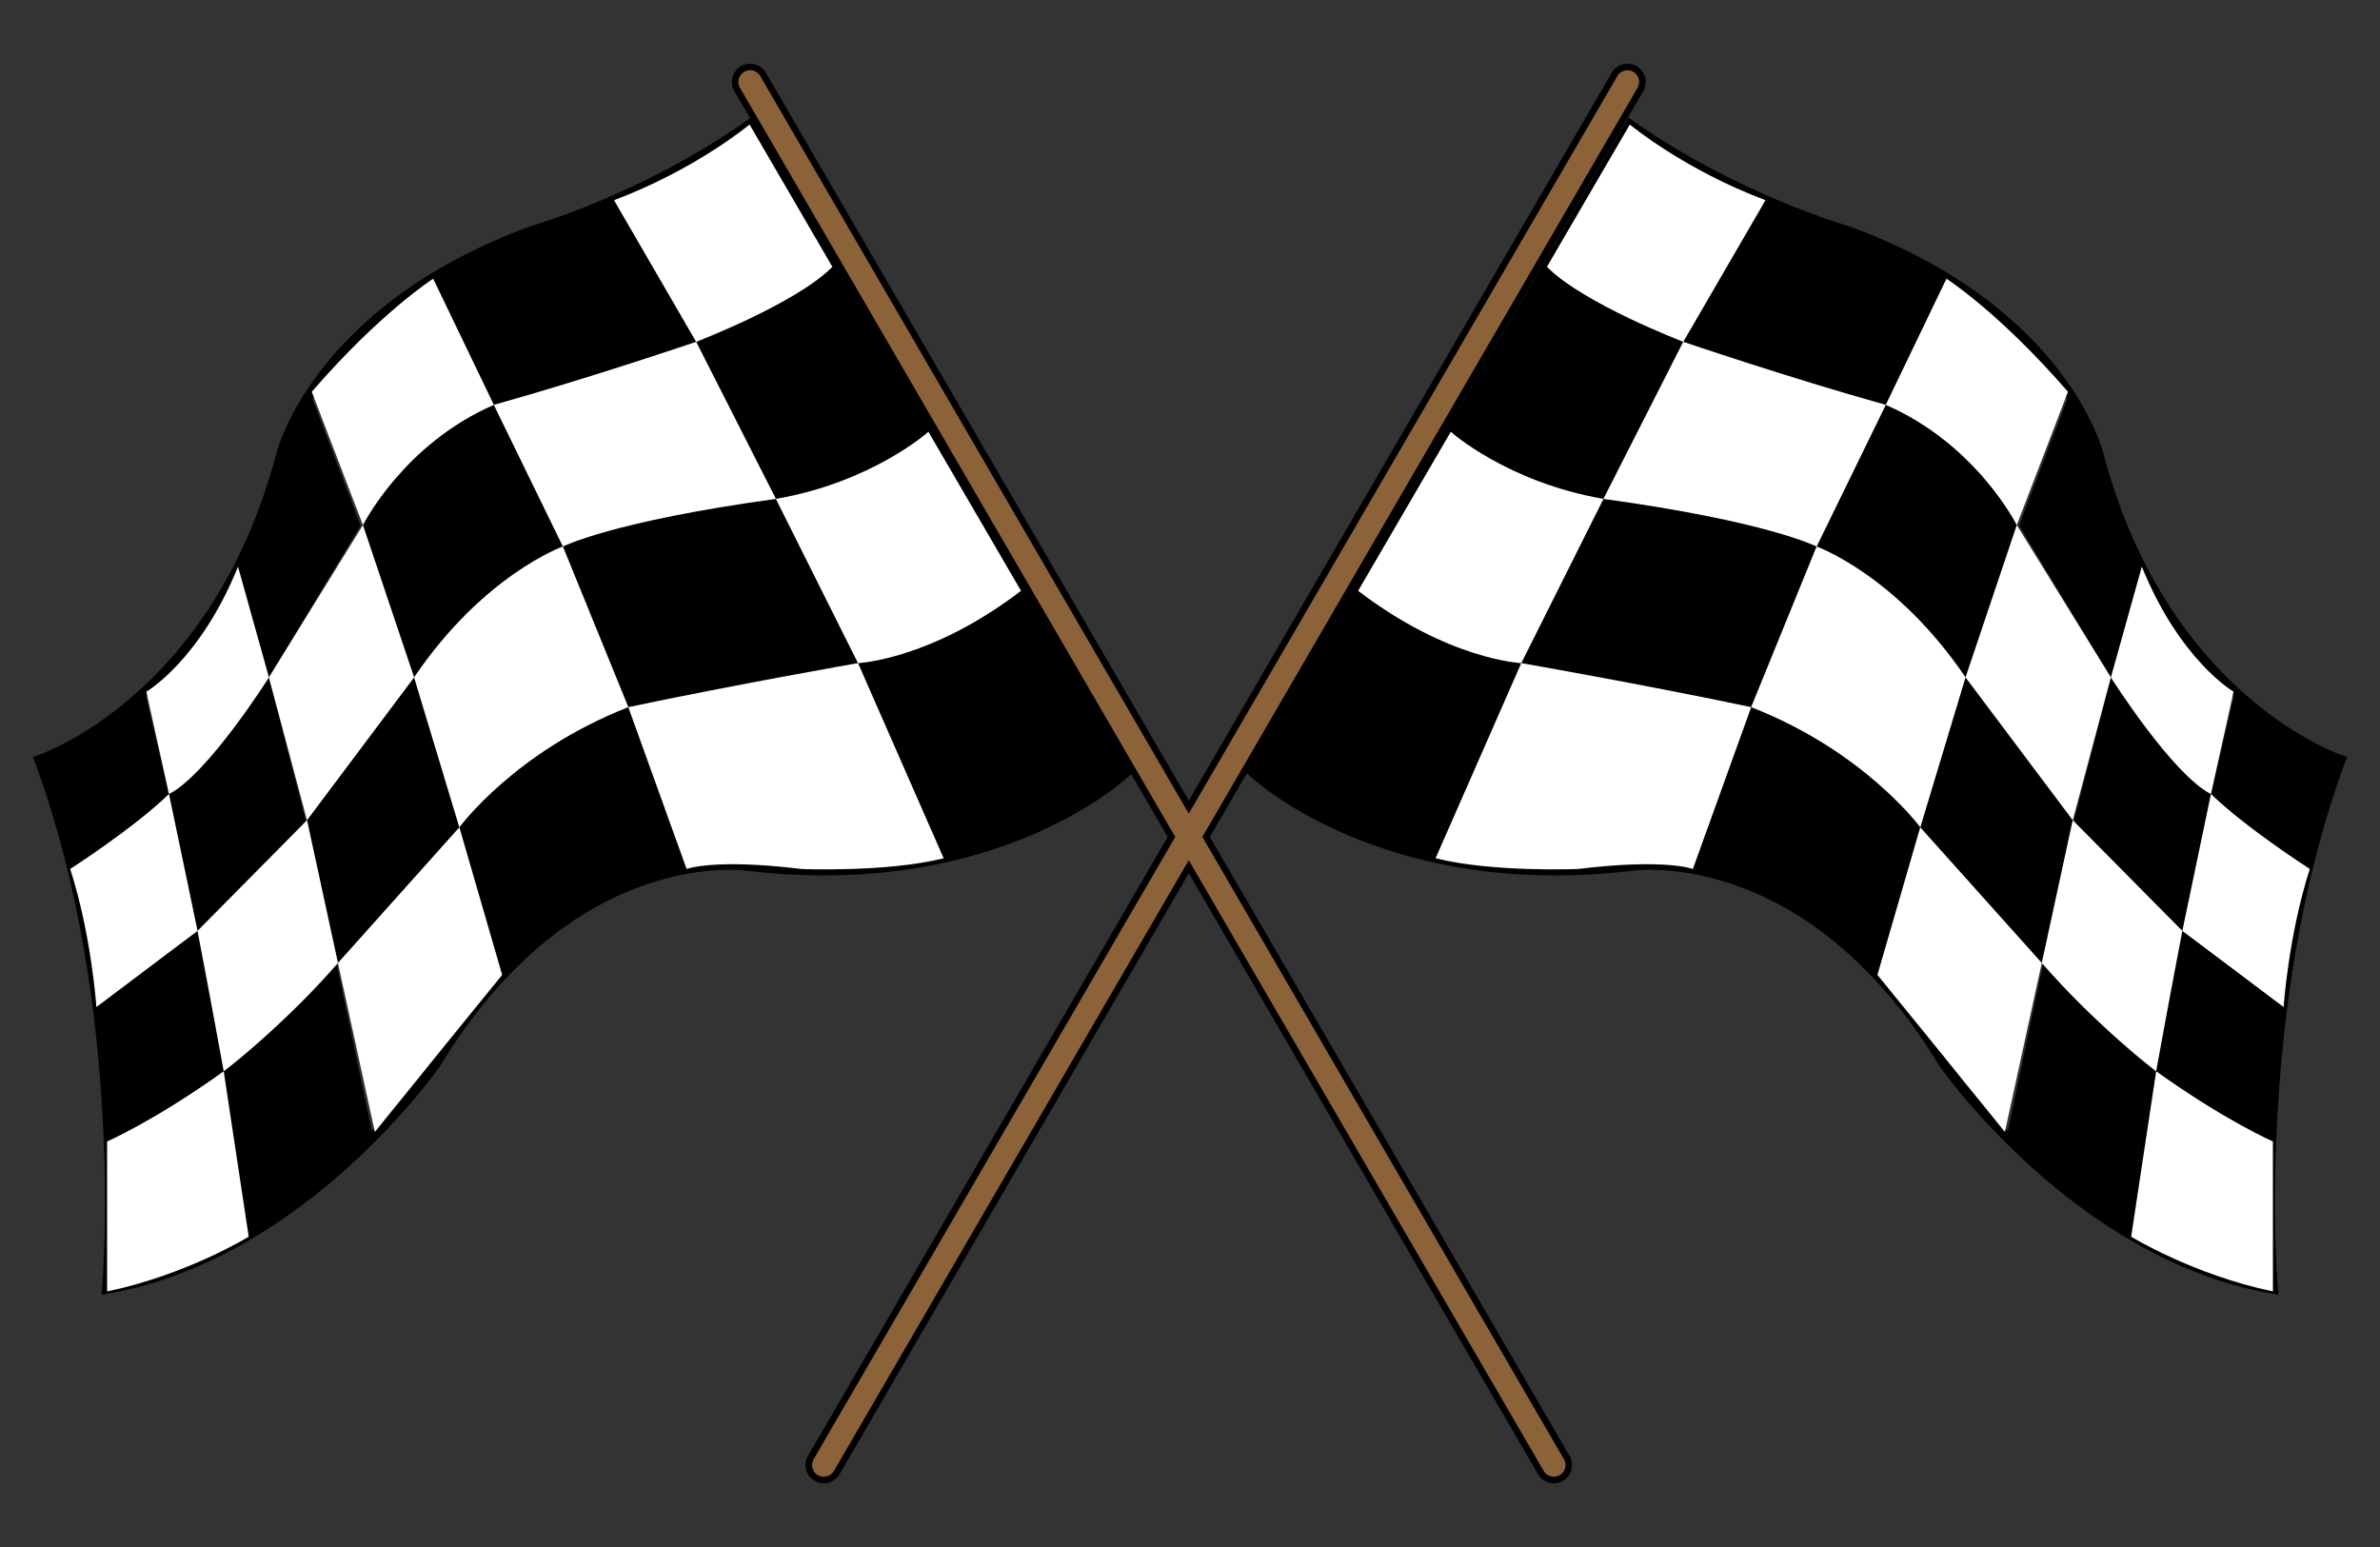 <svg id="Layer_1" data-name="Layer 1" xmlns="http://www.w3.org/2000/svg" width="2000" height="1300" viewBox="0 0 2000 1300"><rect x="0" y="0" width="2000" height="1300" fill="#333333" stroke="none"/><defs><style>.cls-1{fill:#8c6239;}.cls-2,.cls-4{fill:none;stroke:#000;stroke-miterlimit:10;}.cls-2{stroke-width:8.12px;}.cls-3{fill:#fff;}.cls-4{stroke-width:8.12px;}</style></defs><title>ikon</title><path class="cls-1" d="M1305.72,1243.7a12.65,12.65,0,0,1-10.92-6.24L999,728.33,703.15,1237.46a12.65,12.65,0,0,1-10.92,6.24A12.44,12.44,0,0,1,686,1242a12.59,12.59,0,0,1-4.56-17.19l303-521.52-365-628.12a12.58,12.58,0,0,1,21.75-12.64L999,678.27,1356.74,62.54a12.64,12.64,0,0,1,10.91-6.24,12.45,12.45,0,0,1,6.28,1.69,12.58,12.58,0,0,1,4.55,17.19l-365,628.12,303,521.52A12.58,12.58,0,0,1,1312,1242a12.44,12.44,0,0,1-6.27,1.69Z"/><path d="M1367.65,59a9.84,9.84,0,0,1,8.46,14.76L1012,700.55l-1.6,2.75,1.6,2.75,302.22,520.15a9.81,9.81,0,0,1-8.45,14.76,9.89,9.89,0,0,1-8.55-4.88L1003.71,731,999,722.87,994.23,731,700.78,1236.08a9.91,9.91,0,0,1-8.55,4.88,9.75,9.75,0,0,1-4.89-1.32,9.84,9.84,0,0,1-3.57-13.44L986,706.05l1.6-2.75-1.6-2.75L621.83,73.8a9.84,9.84,0,0,1,3.57-13.44A9.75,9.75,0,0,1,630.29,59a9.91,9.91,0,0,1,8.55,4.88L994.23,675.57l4.74,8.16,4.74-8.16,355.4-611.65a9.89,9.89,0,0,1,8.54-4.88m0-5.48a15.34,15.34,0,0,0-13.28,7.61L999,672.82,643.58,61.17a15.36,15.36,0,0,0-13.29-7.61,15.16,15.16,0,0,0-7.65,2.06,15.36,15.36,0,0,0-5.55,20.93L981.26,703.3,679,1223.45a15.36,15.36,0,0,0,5.55,20.93,15.16,15.16,0,0,0,7.65,2.06,15.36,15.36,0,0,0,13.29-7.61L999,733.78l293.46,505.05a15.35,15.35,0,0,0,13.29,7.61,15.19,15.19,0,0,0,7.65-2.06,15.36,15.36,0,0,0,5.54-20.93L1016.69,703.3,1380.85,76.55a15.35,15.35,0,0,0-5.55-20.93,15.14,15.14,0,0,0-7.65-2.06Z"/><path class="cls-2" d="M946.56,648.7S839,752.24,629.85,727.88c0,0-148.21-24.36-263.93,166.48,0,0-111.66,160.38-276.1,188.8,0,0,20.3-235.5-56.85-444.61,0,0,148.21-48.72,203-255.8,0,0,28.42-121.81,211.14-188.81,0,0,93.39-26.39,182.72-89.33Z"/><path d="M792.47,721.08,721.21,557.34S794,545.23,857.94,496.47L946.56,648.7S884,710.21,792.47,721.08Z"/><path d="M528,594.23s60.18-3.54,98-18c.66-.26,5.3-1.93,6-2,7.83-.87,57.45-9.41,89.24-16.89l-69-138S543,430.23,473,459.23Z"/><path d="M585.18,287.33l67,132s89.5-13.4,128-56.44L699.45,224.19S647,259.23,585.18,287.33Z"/><path d="M363.63,233.88,415,340.23s164.12-42.75,170.21-52.9L516,168.16S391.78,215,363.63,233.88Z"/><path d="M386,695.23l36,125s78-75.54,155.13-90L528,594.23S431.72,630.05,386,695.23Z"/><path d="M348,569.23s44.35-70.76,125.55-109.33L415,340.23s-67,21.6-110,101Z"/><polygon points="283.97 809.23 386.23 695.4 347.97 569.23 257.97 689.23 283.97 809.23"/><path d="M166,782.67l91.35-91.36L226,569.23s-64.06,93.65-84.37,97.71Z"/><path d="M80.73,846.66s56.24-43.43,85.24-64L188.3,900.42s-82.57,56.83-98.13,58.86C90.17,959.28,90.91,861.93,80.73,846.66Z"/><path d="M59.29,729.54s70.5-40,82.68-62.31l-20.22-85.86S90.85,621.28,32,639.55C32,639.55,46.18,668,59.29,729.54Z"/><path d="M260.09,328.75,303,441.62,225.87,569.53,200,476.23s19.81-28.51,22.86-56.94C222.83,419.29,243.55,364.09,260.09,328.75Z"/><path class="cls-3" d="M652,419.23l69,138s60.94-2.52,137-60.76L780.16,362.85S733,405.23,652,419.23Z"/><path class="cls-3" d="M415,340.23l58,119s41-21,179-40l-67-132S497,317.23,415,340.23Z"/><path class="cls-3" d="M516,168.23l69,119s84-32.08,114.48-63l-69.6-119.58S585,142.23,516,168.23Z"/><path d="M187.3,900.42l20.86,138.69s81.25-57.43,105.31-83.85l-30.75-146.2S223.84,876.05,187.3,900.42Z"/><path class="cls-3" d="M386,695.23s47-64,142-101l-55-135s-67,24-125,110Z"/><path class="cls-3" d="M305,441.23s34-68,110-101l-51-106s-44,28-102,95Z"/><path class="cls-3" d="M315,951.23l-31-142,102-114,36,124S356,900.23,315,951.23Z"/><path class="cls-3" d="M90,959.23s41-18,98-59l21,139s-52,32-119,46Z"/><path class="cls-3" d="M81,846.23s-4-60-22-116c0,0,53-34,83-63l24,115Z"/><path class="cls-3" d="M188,900.23s50-38,96-91l-26-120-92,93S177,839.23,188,900.23Z"/><path class="cls-3" d="M142,667.23l-19-86s45-26,77-105l26,93S175,650.23,142,667.23Z"/><polygon class="cls-3" points="304.97 441.23 347.97 569.23 257.97 689.23 225.97 569.23 304.97 441.23"/><path class="cls-3" d="M528,594.23l49,136s23-9,96.43,0c0,0,71.57,3,119.57-9l-72-164S618,575.23,528,594.23Z"/><path class="cls-4" d="M1052.61,648.7s107.7,103.54,317,79.18c0,0,148.34-24.36,264.16,166.48,0,0,111.76,160.38,276.36,188.8,0,0-20.32-235.5,56.9-444.61,0,0-148.34-48.72-203.21-255.8,0,0-28.45-121.81-211.33-188.81,0,0-93.47-26.39-182.88-89.33Z"/><path d="M1206.84,721.08l71.32-163.74s-72.83-12.11-136.86-60.87L1052.61,648.7S1115.19,710.21,1206.84,721.08Z"/><path d="M1471.57,594.23s-60.23-3.54-98.09-18c-.65-.26-5.3-1.93-6-2-7.83-.87-57.5-9.41-89.32-16.89l69.09-138s109.31,10.94,179.37,39.94Z"/><path d="M1414.31,287.33l-67.06,132s-89.57-13.4-128.1-56.44l80.79-138.66S1352.46,259.23,1414.31,287.33Z"/><path d="M1636.07,233.88l-51.39,106.35s-164.27-42.75-170.37-52.9l69.27-119.17S1607.89,215,1636.07,233.88Z"/><path d="M1613.7,695.23l-36,125s-78.1-75.54-155.27-90l49.17-136S1567.91,630.05,1613.7,695.23Z"/><path d="M1651.74,569.23s-44.39-70.76-125.67-109.33l58.61-119.67s67.1,21.6,110.1,101Z"/><polygon points="1715.8 809.23 1613.45 695.4 1651.74 569.23 1741.82 689.23 1715.8 809.23"/><path d="M1833.91,782.67l-91.44-91.36,31.38-122.08s64.13,93.65,84.45,97.71Z"/><path d="M1919.23,846.66s-56.3-43.43-85.32-64l-22.35,117.75s82.65,56.83,98.22,58.86C1909.78,959.28,1909,861.93,1919.23,846.66Z"/><path d="M1940.68,729.54s-70.56-40-82.75-62.31l20.24-85.86s30.93,39.91,89.86,58.18C1968,639.55,1953.8,668,1940.68,729.54Z"/><path d="M1739.71,328.75l-43,112.87L1774,569.53l25.92-93.3s-19.82-28.51-22.88-56.94C1777,419.29,1756.26,364.09,1739.71,328.75Z"/><path class="cls-3" d="M1347.46,419.23l-69.06,138s-61-2.52-137.1-60.76l77.85-133.62S1266.39,405.23,1347.46,419.23Z"/><path class="cls-3" d="M1584.68,340.23l-58.06,119s-41-21-179.16-40l67.06-132S1502.6,317.23,1584.68,340.23Z"/><path class="cls-3" d="M1483.58,168.23l-69.06,119s-84-32.08-114.58-63l69.67-119.58S1414.52,142.23,1483.58,168.23Z"/><path d="M1812.56,900.42l-20.88,138.69s-81.33-57.43-105.41-83.85l30.78-146.2S1776,876.05,1812.56,900.42Z"/><path class="cls-3" d="M1613.7,695.23s-47-64-142.13-101l55-135s67.06,24,125.12,110Z"/><path class="cls-3" d="M1694.78,441.23s-34-68-110.1-101l51-106s44,28,102.1,95Z"/><path class="cls-3" d="M1684.77,951.23l31-142-102.1-114-36,124S1643.73,900.23,1684.77,951.23Z"/><path class="cls-3" d="M1910,959.23s-41-18-98.09-59l-21,139s52.05,32,119.11,46Z"/><path class="cls-3" d="M1919,846.23s4-60,22-116c0,0-53-34-83.07-63l-24,115Z"/><path class="cls-3" d="M1811.88,900.23s-50-38-96.08-91l26-120,92.08,93S1822.89,839.23,1811.88,900.23Z"/><path class="cls-3" d="M1857.93,667.23l19-86s-45-26-77.07-105l-26,93S1824.9,650.23,1857.93,667.23Z"/><polygon class="cls-3" points="1694.78 441.23 1651.74 569.23 1741.82 689.23 1773.85 569.23 1694.78 441.23"/><path class="cls-3" d="M1471.57,594.23l-49,136s-23-9-96.52,0c0,0-71.64,3-119.68-9l72.07-164S1381.49,575.23,1471.57,594.23Z"/></svg>
